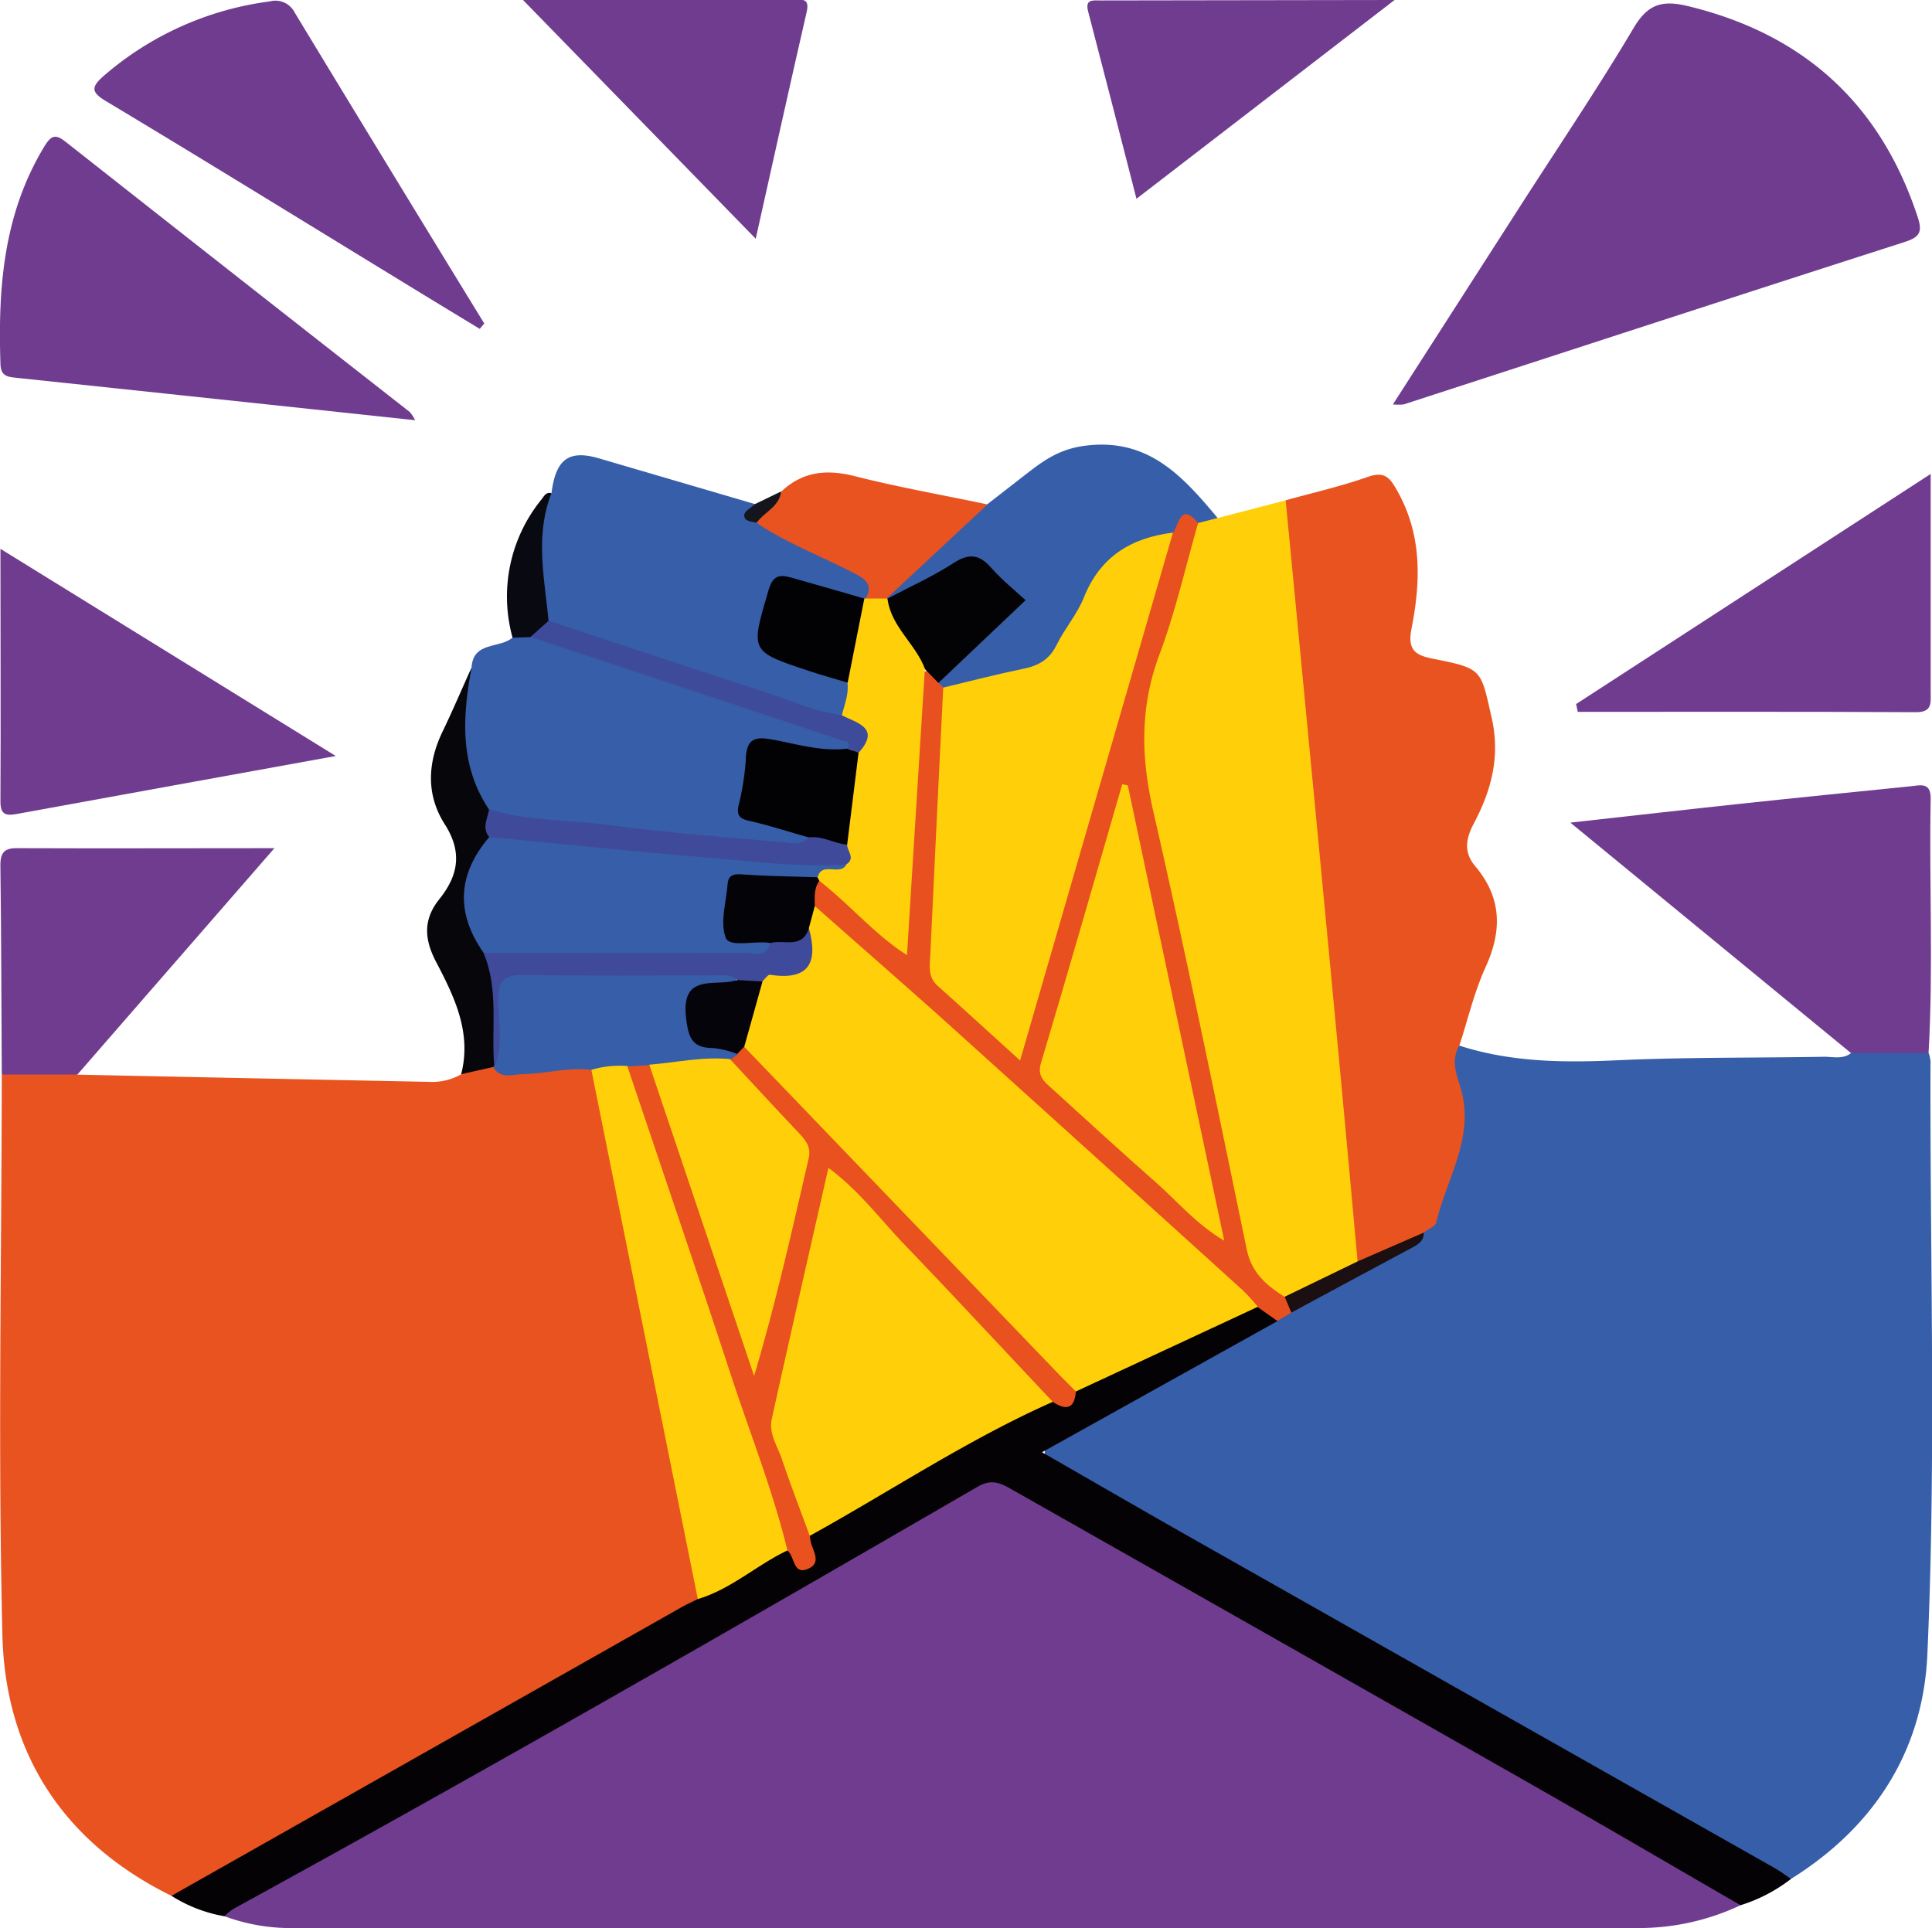 <svg xmlns="http://www.w3.org/2000/svg" viewBox="0 0 347.94 347.28"><defs><style>.cls-1{fill:#e9531f;}.cls-2{fill:#375ea9;}.cls-3{fill:#703c8f;}.cls-4{fill:#ffd009;}.cls-5{fill:#040205;}.cls-6{fill:#e95320;}.cls-7{fill:#07060a;}.cls-8{fill:#090911;}.cls-9{fill:#14151d;}.cls-10{fill:#e9501f;}.cls-11{fill:#1b0f11;}.cls-12{fill:#e9511f;}.cls-13{fill:#020204;}.cls-14{fill:#3f4b9a;}.cls-15{fill:#3e4b9a;}.cls-16{fill:#ffcf0a;}.cls-17{fill:#020205;}.cls-18{fill:#030204;}.cls-19{fill:#06040b;}.cls-20{fill:#040308;}</style></defs><g id="Camada_2" data-name="Camada 2"><g id="Camada_1-2" data-name="Camada 1"><path class="cls-1" d="M30.88,341.45C11.37,331.85.94,315.7.43,294.45c-.81-33.61-.15-67.26-.11-100.9a14.94,14.94,0,0,1,13.62,0q31.7.67,63.39,1.3a10.53,10.53,0,0,0,5.72-1.36c1.7-2,3.88-2.17,6.24-1.66,3.48.7,6.9.05,10.35-.38,2.45-.31,5-.57,7.25.81,1.11,1.14,1.31,2.65,1.6,4.1,6,28.88,11.88,57.77,17.57,86.71a13,13,0,0,1,.39,4.43c-.67,2.17-2.72,2.82-4.39,3.77q-43,24.48-86.06,48.86C34.4,341,32.86,342,30.88,341.45Z"/><path class="cls-2" d="M262.82,188.32c9.29,3,18.8,3.09,28.46,2.64,12.41-.57,24.85-.41,37.28-.63,1.6,0,3.33.49,4.79-.66a15,15,0,0,1,14,0,7,7,0,0,1,.32,1.45c-.12,35.65,1.05,71.32-.57,106.94-.79,17.3-9.58,31-24.55,40.34-5.61-.92-9.95-4.5-14.67-7.17q-57.66-32.64-115.26-65.4a25.48,25.48,0,0,1-2.58-1.5c-2.49-1.85-2.58-3.63.08-5.47,4.12-2.85,8.71-4.84,13-7.27,8.84-4.94,17.58-10.08,26.64-14.62.83-.44,1.67-.89,2.47-1.41,6.55-3.74,13.26-7.21,19.74-11.09a9.82,9.82,0,0,0,3.73-3.12c4.39-8.15,8.07-16.42,5.78-26.08C260.93,192.85,259.71,190.11,262.82,188.32Z"/><path class="cls-3" d="M313.46,343.14a42.88,42.88,0,0,1-18.78,4.11q-120.78.06-241.58,0a34.33,34.33,0,0,1-12.68-2.13c.19-2.19,2-2.9,3.56-3.79,23.13-13,46.43-25.77,69.57-38.79,17.36-9.76,34.15-20.52,51.67-30,16.9-9.12,10.15-9.31,26.91,0,33.47,18.69,66.71,37.78,100.06,56.69,5.77,3.28,11.62,6.41,17.35,9.76C311.18,340,313.29,340.69,313.46,343.14Z"/><path class="cls-1" d="M262.82,188.32c-1.52,2.54-.58,5,.18,7.5,2.73,8.85-2.44,16.32-4.35,24.35-.18.74-1.48,1.21-2.25,1.81-2.8,2.37-6.22,3.65-9.39,5.35-1.18.64-2.56,1-3.42-.67-2.31-10.22-2.51-20.69-3.53-31.06q-3.39-34.59-6.69-69.19c-1-10.71-1.9-21.44-3-32.14a4.74,4.74,0,0,1,1.15-4.16c4.93-1.37,10-2.52,14.78-4.21,3.16-1.11,4.05.18,5.46,2.72,4.39,7.95,4.08,16.27,2.44,24.63-.76,3.9.75,4.78,4,5.42,8.87,1.75,8.46,1.93,10.44,10.61,1.59,7-.07,13.12-3.23,19.06-1.47,2.78-1.8,5.22.27,7.67,4.78,5.67,4.88,11.59,1.85,18.21C265.49,178.7,264.36,183.6,262.82,188.32Z"/><path class="cls-4" d="M231.54,90.11q2.81,29.19,5.6,58.38,2.13,22.27,4.22,44.54,1.59,17.08,3.13,34.16c-3.42,4.49-8.53,5.64-13.6,6.89-4.43-1.39-6.68-4.56-7.61-9C217,195,210.56,165,204.18,134.92A9.59,9.59,0,0,1,204,130c3.66-11.89,6.42-24.06,10.77-35.75,1.22-1.63,2.89-1.18,4.51-.95Z"/><path class="cls-3" d="M250.85,72.84l23.37-36.4C280.94,26,287.9,15.66,294.23,5c2.5-4.22,5.07-5,9.55-3.95,20.94,5,34.82,17.54,41.57,38,.86,2.61.5,3.62-2.29,4.52-30.12,9.67-60.19,19.5-90.27,29.27A10.09,10.09,0,0,1,250.85,72.84Z"/><path class="cls-5" d="M313.46,343.14c-13.14-7.6-26.24-15.27-39.43-22.77Q227.92,294.15,181.76,268c-2.07-1.18-3.57-1.47-5.75-.2-44.45,25.78-89,51.35-134.08,76.06a9.9,9.9,0,0,0-1.5,1.27,26.08,26.08,0,0,1-9.55-3.68l91.68-51.88c1-.57,2.07-1.05,3.1-1.57,5.06-3.54,10-7.35,16-9.22,1.48.1,1.86,1.68,3.09,2.3,1.23-1.54-.39-3.52.78-5,14.08-8.92,28.13-17.89,43.6-24.3a4.41,4.41,0,0,0,4.49-1.92,349.29,349.29,0,0,1,32.61-15c1.89.26,3.43,1,3.85,3.07l-42.42,23.63c8.91,5.11,17.11,9.87,25.36,14.55q53.31,30.19,106.64,60.37c1,.57,1.92,1.28,2.89,1.92A28.64,28.64,0,0,1,313.46,343.14Z"/><path class="cls-3" d="M347.32,189.64l-14,0-50.51-41.48c10.82-1.2,20.74-2.34,30.67-3.4,10.2-1.09,20.41-2.11,30.62-3.15,1.78-.18,3.67-.79,3.6,2.31C347.41,159.18,348.2,174.42,347.32,189.64Z"/><path class="cls-3" d="M74.76,75.68c-24.1-2.57-47.88-5.11-71.67-7.62-1.58-.17-2.91-.23-3-2.38C-.39,51.94.6,38.53,8,26.36c1.33-2.17,2.1-2.19,4-.68Q42.86,50,73.78,74.19A6.65,6.65,0,0,1,74.76,75.68Z"/><path class="cls-2" d="M84.92,120.25c.27-4.8,5.09-3.39,7.39-5.42,1-1.15,2.41-1.15,3.79-1.11,11.62,3.19,22.91,7.38,34.27,11.38,6.53,2.31,13.14,4.43,19.74,6.55,1.51.48,4.87.49,2.63,3.86-3.83,1.38-7.54-.12-11.29-.56-4.93-.59-5.53-.22-6.25,4.47-1,6.62-1,6.54,5.52,8.48,2,.61,4.88.42,5.09,3.69-1.53,1.71-3.56,1.58-5.52,1.37-15.71-1.73-31.49-2.78-47.18-4.68-2-.24-4-.38-5.58-1.72-5-6.31-6.26-13.37-4.12-21C83.9,123.75,84.29,122,84.92,120.25Z"/><path class="cls-3" d="M86.4,59.23q-8-4.84-15.94-9.71c-17.11-10.45-34.19-21-51.37-31.3-2.66-1.6-2.72-2.52-.47-4.5A56.71,56.71,0,0,1,48.56.26a3.89,3.89,0,0,1,4.51,2q17,28.05,34.14,56Z"/><path class="cls-3" d="M60.47,136.16c-19.91,3.61-38.6,7-57.28,10.41-1.89.35-3.13.37-3.11-2.21.08-14.87,0-29.75,0-45.51Z"/><path class="cls-2" d="M99.32,88.82c.77-6.14,3.12-7.86,8.58-6.26L136,90.8c.28,1,.25,2.21,1.46,2.76,5.23,3.38,11.06,5.61,16.47,8.65,2.11,1.18,4.63,2.41,2.47,5.59a2.79,2.79,0,0,1-1.32.57A44,44,0,0,1,144.48,106c-2.93-.91-4.58-.22-5.5,2.92-2.1,7.09-2,7.24,4.84,10.09,3.15,1.3,6.81,1.49,9.42,4.07a5.38,5.38,0,0,1-1.23,6c-1.75,1.11-3.52.57-5.24,0-15-5.09-30.2-9.65-45-15.29-1.38-.53-2.83-1-3.69-2.34C95.91,103.72,94.54,96.1,99.32,88.82Z"/><path class="cls-3" d="M283.85,126.8,347.7,85.36v39.35c0,1.84.33,3.57-2.64,3.56-20.31-.11-40.61-.06-60.92-.06Z"/><path class="cls-3" d="M13.94,193.53l-13.62,0C.25,181,.23,168.36.07,155.76c0-2.48,1-3.06,3.24-3,15.23.06,30.47,0,46.11,0Z"/><path class="cls-3" d="M94.19,0h29.2c6.46,0,12.92,0,19.38,0,1.32,0,3.14-.6,2.51,2.14-3.1,13.48-6.08,27-9.18,40.86Z"/><path class="cls-3" d="M251.15,0,204.67,35.8c-3-11.69-5.82-22.72-8.7-33.72-.6-2.26.83-2,2.16-2Z"/><path class="cls-2" d="M219.29,93.29l-3.53.92c-2-.08-3.13,1.45-4.5,2.52-6.32,1.86-12.29,4.23-14.72,11.16-4.42,12.61-14.68,15.81-26.49,16.57a1.9,1.9,0,0,1-1.67-1.22c2.15-4.71,6.42-7.41,10-10.76,1.62-1.5,4.89-2.43,2.74-5.81-2.87-4.51-5.9-5.52-9.74-3.62-3.67,1.82-6.73,4.9-11.06,5.36a1.5,1.5,0,0,1-1-.94c5.43-6.34,11-12.49,18.45-16.62l7-5.44c2.93-2.27,5.56-4.24,9.76-5C206.53,78.45,212.86,85.63,219.29,93.29Z"/><path class="cls-6" d="M177.84,90.85q-9.1,8.49-18.22,17a2.45,2.45,0,0,1-3.75,0c1.54-2.68-.21-3.67-2.27-4.72-5.79-3-11.89-5.29-17.32-8.94-.29-3.24,3.29-3.47,4.39-5.63,3.94-3.73,8.36-4.09,13.52-2.74C162,87.8,170,89.19,177.84,90.85Z"/><path class="cls-7" d="M84.92,120.25c-1.63,8.83-2.19,17.53,3.12,25.5.84,1.77.5,3.65.52,5.49a2.08,2.08,0,0,1-.23.95c-5,6.62-3.87,13.28-.13,20C91,178.5,90.75,185,89.42,191.61l-.62.57-5.75,1.29c1.94-7.51-1.25-14-4.52-20.24-2.18-4.17-2.3-7.69.61-11.31,3.4-4.25,4.15-8.43,1-13.4-3.47-5.4-3.16-11.25-.32-17C81.6,127.81,83.21,124,84.92,120.25Z"/><path class="cls-8" d="M99.32,88.82c-3,7.6-1.26,15.3-.53,23-.25,1.92-1.81,2.38-3.29,2.93l-3.19.1A27.69,27.69,0,0,1,97.48,90C98,89.37,98.27,88.58,99.32,88.82Z"/><path class="cls-9" d="M140.67,88.51c-.31,2.78-3,3.66-4.39,5.63-.93-.23-2.33-.18-2.24-1.42.05-.68,1.24-1.28,1.91-1.92Z"/><path class="cls-4" d="M141.84,279.23c-5.56,2.63-10.18,7-16.17,8.77L106.5,192.69a5.75,5.75,0,0,1,6.14-1.68c2.14,1.12,2.62,3.31,3.3,5.32,8.58,25.58,17,51.19,25.58,76.78C142.17,275.07,143.38,277.11,141.84,279.23Z"/><path class="cls-2" d="M113,192a17.63,17.63,0,0,0-6.5.69c-4.16-.52-8.21.7-12.32.77-1.84,0-4,1-5.38-1.28h.25c.75-4.58.25-9.2.3-13.79,0-2.1.55-3.82,2.78-3.87,13.3-.32,26.61-1.41,39.88.57.65.09-.21,0,.41.24.83,3-1.86,2.45-3.21,2.83-2.51.71-4.1,1.78-4.1,4.69s1.28,4.24,3.94,4.8a6,6,0,0,1,3.87,2,1.91,1.91,0,0,1-1.36,1.84A139,139,0,0,1,117.15,193,10.6,10.6,0,0,1,113,192Z"/><path class="cls-10" d="M169,123l.89.84c2.1,4.26,1.19,8.78.87,13.16-.76,10.4-1.14,20.82-1.82,31.22-.38,5.78,1.76,9.91,6.09,13.31,9,7.07,7.43,8.76,10.9-3.09,7.42-25.29,14.75-50.61,22.16-75.91.68-2.35,1-4.94,3.17-6.6,1.13-1.54,1.32-5.55,4.51-1.72-2.28,7.94-4.1,16.06-7,23.78-3.47,9.35-3.3,18.35-1.1,28,6,26.24,11.4,52.63,16.85,79,.87,4.24,3.55,6.51,6.82,8.57,1.33.57,2,1.38,1.2,2.86l-2.51,1.49-3.52-2.49c-3.95-1.6-6.67-4.89-9.66-7.63-15.23-13.95-30.77-27.57-46-41.58-7.53-6.95-15.33-13.59-22.76-20.66-.83-.8-1.85-1.41-2.26-2.58-.33-1.94-.62-3.86,1.82-4.73,6.28,2.4,9.62,8.46,15,11.58a14.85,14.85,0,0,1-.33-6c1-11.91,1.76-23.82,1.94-35.77,0-2.5.23-5,2-7C168.22,120.27,168.84,121.32,169,123Z"/><path class="cls-11" d="M232.56,236.41l-1.2-2.86,13.13-6.36L256.4,222c.08,1.37-.82,2-1.87,2.59Q243.53,230.48,232.56,236.41Z"/><path class="cls-4" d="M146.74,163.18c7.55,6.68,15.15,13.31,22.64,20q27.28,24.59,54.49,49.26a38.87,38.87,0,0,1,2.66,2.92L193.79,250.6c-1.85.64-2.68-.79-3.67-1.83-11.62-12.21-23-24.6-34.92-36.57-6.86-6.92-13-14.49-20.17-21.17a6.35,6.35,0,0,1-1.91-2.85A29.75,29.75,0,0,1,137,176a4.23,4.23,0,0,1,2.05-1.27c5.72-1.61,5.72-1.61,5.37-7.67C144.63,165.45,144.67,163.71,146.74,163.18Z"/><path class="cls-4" d="M189.6,252.48c-15.28,6.77-29.18,16.07-43.76,24.13-1.82.12-2-1.39-2.51-2.56-1.9-4.77-3.49-9.65-5.07-14.54a10,10,0,0,1-.26-5.39c2.94-12.91,5.63-25.88,8.69-38.76,1.56-6.54,3.33-7.12,7.91-2.12,11,12,22.53,23.32,33.4,35.36C189,249.67,190.19,250.72,189.6,252.48Z"/><path class="cls-12" d="M189.6,252.48C180.66,243,171.76,233.4,162.74,224c-4.28-4.47-8-9.55-13.55-13.66-3.5,15.45-6.92,30.35-10.21,45.27-.55,2.53,1,4.8,1.81,7.12,1.57,4.68,3.36,9.28,5.05,13.92.06.33.09.65.16,1,.38,1.66,1.94,3.71-.28,4.81-2.94,1.45-2.54-2.12-3.89-3.16-2.7-11.11-7-21.74-10.5-32.58-6-18.26-12.21-36.44-18.34-54.65l4-.24c1.69.78,2.22,2.38,2.74,4,5.43,16.34,11,32.64,16.37,49.24,2.81-11.34,5-22.66,7.71-33.87a6.93,6.93,0,0,0-2.08-7.21c-3-2.86-5.24-6.41-8.22-9.31-1.06-1-2.15-2.13-2-3.82l1.31-.93A1.3,1.3,0,0,1,134,188.5l56.28,58.59c1.14,1.19,2.31,2.34,3.47,3.51C193.53,253.75,192,254.08,189.6,252.48Z"/><path class="cls-13" d="M145.68,150.83c-3.6-1-7.16-2.19-10.8-3-1.69-.38-2.21-1-1.89-2.65a48.63,48.63,0,0,0,1.32-8.23c.06-4.53,2.23-4.27,5.69-3.58,4.13.82,8.3,2,12.61,1.47,1,.47,2.29.24,2.79,1.54.29,5.38.36,10.73-2.45,15.63C150.24,153.39,147.84,152.84,145.68,150.83Z"/><path class="cls-14" d="M145.68,150.83c2.46-.35,4.57,1.13,6.93,1.3,2.39,2.17,1.26,3.53-1.05,4.62-7.14,1.21-14.23-.09-21.3-.67-11.74-1-23.45-2.19-35.17-3.33-2.4-.23-5-.1-7-2-1.36-1.67-.26-3.34,0-5,7.15,2.21,14.65,1.88,22,2.89,10.11,1.38,20.31,2.1,30.48,3C142.21,151.79,144.15,152.36,145.68,150.83Z"/><path class="cls-15" d="M154.62,135.58l-2-.77c.85-1.36-.57-1.33-1.1-1.51q-28-9.33-56-18.57l3.29-2.93c12.72,4.2,25.42,8.47,38.18,12.57,4.87,1.56,9.55,3.78,14.69,4.45,2.44-.27,4.37.63,5.13,3A2.81,2.81,0,0,1,154.62,135.58Z"/><path class="cls-16" d="M154.62,135.58c4-4.44-.15-5.3-3-6.76.46-1.94,1.27-3.81,1-5.87a20.94,20.94,0,0,1,3-15.15h.21l3.75,0h.21c2.56,4.08,6.65,7.34,6.77,12.72-1.07,17-2.13,34.05-3.22,51.51-6-3.86-10.4-9.24-15.82-13.41a1.81,1.81,0,0,1-.25-1.36c1.21-2.15,3.68-.15,5.11-1.56,1.77-1.11.17-2.39.19-3.59Z"/><path class="cls-17" d="M155.66,107.8q-1.51,7.58-3,15.15c-2.35-.7-4.71-1.35-7-2.12-10.67-3.53-10.49-3.49-7.28-14.46.82-2.8,2-2.92,4.13-2.34C146.87,105.25,151.26,106.54,155.66,107.8Z"/><path class="cls-4" d="M211.24,95.93,183.71,191c-5.36-4.86-10.08-9.19-14.86-13.46-1.78-1.59-1.4-3.62-1.31-5.56q1.13-24.07,2.33-48.14c4.78-1.14,9.54-2.38,14.35-3.37,2.74-.55,4.76-1.64,6.06-4.3,1.44-2.94,3.71-5.52,4.91-8.54C198.13,100.25,203.72,96.85,211.24,95.93Z"/><path class="cls-18" d="M166.6,120.54c-1.66-4.56-6.13-7.62-6.77-12.72,4-2.13,8.2-4,12-6.48,2.8-1.78,4.65-1.43,6.75,1,1.84,2.08,4,3.84,6.12,5.76L169,123Z"/><path class="cls-2" d="M152.42,155.72c-1.12,2.12-4.4-.64-5.17,2.28-3.44,1.8-7.15,1-10.74,1-2.79,0-4.51.61-4.41,3.78.09,2.51-1,5.57,3.31,5.69,1.53,0,3.49,0,3.72,2.37-1.09,2.51-3.44,2.34-5.5,2.37-13.84.15-27.68.12-41.52,0-1.82,0-3.66-.12-5-1.58-5.08-7.21-4.72-14.17,1-20.87,13.24,1.26,26.46,2.67,39.7,3.74C136,155.17,144.16,156.25,152.42,155.72Z"/><path class="cls-14" d="M87.07,171.63c15.72,0,31.45.05,47.18,0,1.63,0,3.84.92,4.48-1.78,1.94-1.87,4.59-1.9,6.94-2.69,1.7,6.13.12,9.5-7,8.4-.38-.06-.92.79-1.38,1.21-1.58,1-3.14,1.37-4.57-.26-1.06-1.1-2.44-.84-3.74-.84-11.56,0-23.13.11-34.69-.07-3.46-.06-4.57,1-4.55,4.5,0,4,1,8.15-.72,12.07C88.41,185.32,89.91,178.27,87.07,171.63Z"/><path class="cls-4" d="M131.46,190.75c4.06,4.36,8.09,8.75,12.19,13.08,1.29,1.36,2.49,2.63,2,4.74-3,13-5.91,26.08-9.84,39.25q-9.43-28-18.88-56.06C121.78,191.36,126.56,190.28,131.46,190.75Z"/><path class="cls-19" d="M132.75,176.51l4.57.26q-1.63,5.86-3.28,11.73l-1.27,1.32a17.91,17.91,0,0,0-4.27-1.06c-3.81,0-4.51-1.75-4.94-5.41C122.57,175,129,177.83,132.75,176.51Z"/><path class="cls-4" d="M203.11,141.46c5.74,27.13,11.49,54.27,17.37,82-5.07-3-8.36-7-12.18-10.39-6.34-5.58-12.58-11.29-18.84-17-1.32-1.19-2.71-2.2-2-4.56,5-16.74,9.79-33.51,14.65-50.27Z"/><path class="cls-20" d="M145.67,167.16c-1.17,3.83-4.53,2-6.94,2.69l-.49-.08c-2.63-.26-6.88.83-7.53-.85-1.08-2.76.07-6.39.32-9.65.14-1.78,1.19-1.89,2.78-1.78,4.47.32,9,.36,13.44.51a4.73,4.73,0,0,0,.31.64c-1,1.38-.84,3-.82,4.54Z"/></g></g></svg>
